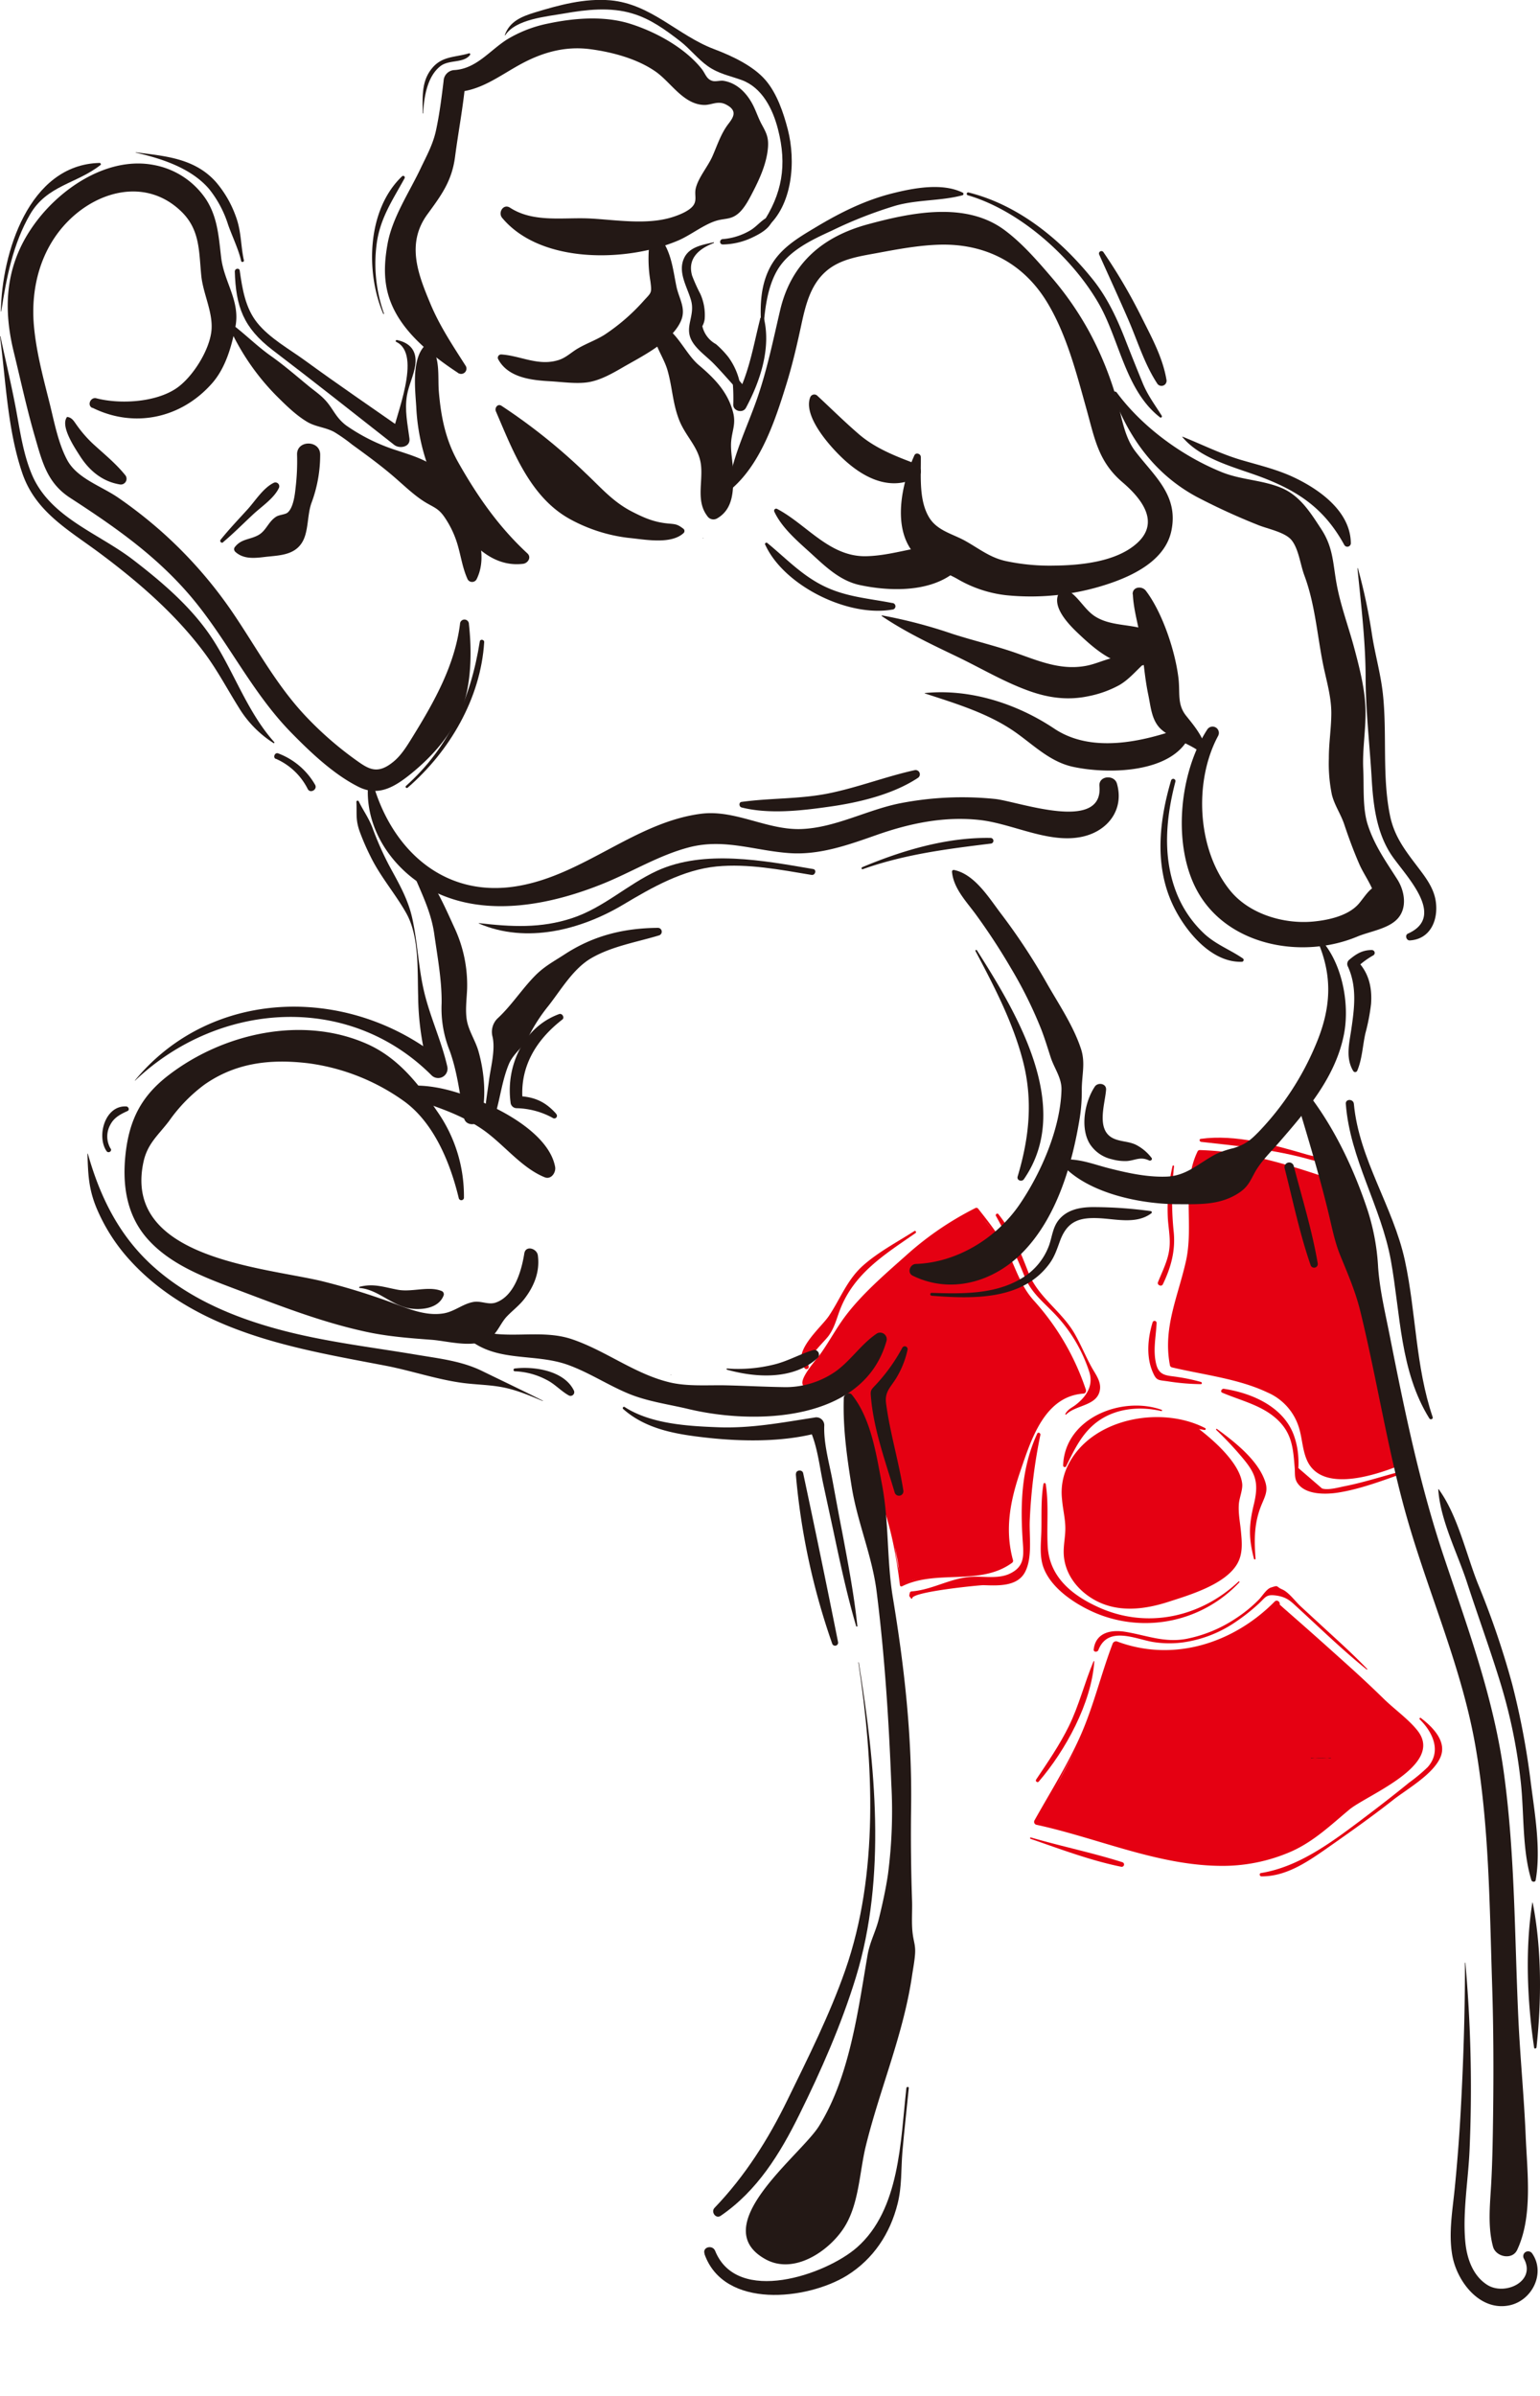 <svg xmlns="http://www.w3.org/2000/svg" viewBox="0 0 466.55 725.78"><defs><style>.cls-1{fill:transparent;}.cls-2{fill:#e50012;}.cls-3{fill:#231815;}</style></defs><title>Asset 1</title><g id="Layer_2" data-name="Layer 2"><g id="圖"><path class="cls-1" d="M247.12,677.11c26-46.51,30.62-100.38,26.19-153.5-2.59-31-3.32-61.79-11.69-91.77-1.47-5.29-3.72-11.37-9-12.88-3.29-.95-6.76.25-10.09,1-15.42,3.58-31.27-2.08-46.55-6.25C146.67,400.3,91,400.92,50.65,369.47c-4-3.16-8-6.82-9.66-11.66a21.18,21.18,0,0,1-.33-11C45,325.8,68.54,313.39,90,314.25s41,11.58,59.74,22c-5.16-13-11.15-28.46-12.11-42.38-2.77-39.76-34.81-62.35-55.78-96.24-5-8.11-8.91-17-15.23-24.16-12.41-14-32.68-19.5-44.14-34.32C11.72,125.34,3.64,103.29,7.64,86.24,10.19,75.35,22.27,67,31.42,60.54S55,54.26,61.57,63.29c4.06,5.56,4.4,12.88,6,19.57,8.09,34.45,47,50,73,74-1.89-15.83-6.9-20-8.79-35.8-3.3-27.64-8.63-70.32,9.28-91.65C156,11.64,189.83,6.08,210.3,17c11.32,6,20.73,19.64,15.35,31.27C220,60.4,201.41,63.81,198.73,76.94c-1.14,5.58,1.14,11.22,3.39,16.45q11.7,27.26,24,54.27c13-14.35,10.94-36.94,20.38-53.85,12.78-22.9,48.29-28.55,67.55-10.75,12.14,11.23,16.9,28.24,26.72,41.55,13.06,17.71,33.93,27.54,51.64,40.62,4,2.93,7.89,6.16,10.27,10.48,3.27,5.93,3.19,13,3.39,19.82a191.12,191.12,0,0,0,19.09,77.69c-9.31-4.71-20.43,4.37-23.2,14.42s-.5,20.76-1.33,31.16c-.37,4.69-1.37,9.36-1.08,14.05.3,4.89,2,9.57,3.64,14.18a918.25,918.25,0,0,1,53,322.93c-.07,4.36-.19,8.8-1.55,12.95-2.88,8.79-10.81,14.87-18.71,19.7-57.59,35.22-137.19,29.8-189.48-12.9-2.65-2.16-5.41-4.74-5.77-8.13s3.37-7.08,6.31-5.35"/><path class="cls-2" d="M355.23,353.19a57.16,57.16,0,0,0-1.42,16c.26,3.63,1,6.77.22,10.49-.63,3-2.08,5.86-3.22,8.72-.34.85,1.08,1.46,1.48.63,2.45-5.08,3.84-10.12,3.3-15.77a92.5,92.5,0,0,1,.09-20c0-.26-.4-.32-.45-.07Z"/><path class="cls-2" d="M323,428.46c3-3,9.7-2.56,10.26-7.74.26-2.45-1.46-4.6-2.55-6.58-1.81-3.28-3.22-6.76-5.06-10-3.9-6.92-11.19-11.19-14.06-18.62-2.47-6.36-4.82-12.36-9.14-17.76-.33-.41-1,.12-.72.56a156.2,156.2,0,0,1,8.72,18.46c2,4.73,5.27,7.3,8.75,10.87A45.92,45.92,0,0,1,330,415.55c1.34,4.19-.91,7.52-4.13,10-1.32,1-2.17,1.19-3.1,2.68-.11.18.15.38.29.23Z"/><path class="cls-2" d="M430.15,520.84c3.8,3.76,6.7,9.54,2.38,14.43a49.52,49.52,0,0,1-5.61,4.68c-5,4.09-10.11,8-15.27,11.89-8.89,6.66-18.5,13.71-29.64,15.52-.59.1-.43,1,.14,1,7.15.07,13.38-4,19.05-7.94,7-4.91,14.05-9.85,20.78-15.15,4.25-3.35,12.34-7.85,14.47-13.15,1.92-4.78-2.59-9.13-6-11.73-.25-.2-.55.22-.33.43Z"/><path class="cls-2" d="M312.22,557c9,3.1,18.19,6.58,27.49,8.46a.71.71,0,0,0,.38-1.36c-9.1-2.9-18.58-4.83-27.76-7.51-.26-.08-.37.32-.11.41Z"/><path class="cls-2" d="M427.19,445c-6.64,1.6-13.18,3.88-19.88,5.2-1.79.35-4.94,1.27-6.79.67l-7.18-6.19a24.33,24.33,0,0,0,0-3.08,23.66,23.66,0,0,0-1.47-7.14c-3.26-8.44-12.67-12.51-21.08-13.78-.65-.1-1.23.86-.5,1.18,5.94,2.53,12.65,3.93,17.3,8.75,4,4.14,4.21,8.74,4.65,14.07.12,1.48-.11,3,.7,4.34,2.32,3.83,8.62,3.69,12.38,3.11,7.4-1.15,15-4.21,22.05-6.66a.24.24,0,0,0-.13-.47Z"/><path class="cls-2" d="M407.77,356.89c-2.12-1.74,0-2.8-1.43-4.08-2-1.78-7.61-2.26-10.28-3.05-10-2.94-21.8-6.26-32.3-4.79-.56.08-.35.86.12.91,11.34,1.27,22.39,2.32,33.42,5.47,1.64.46,3.45.77,5.05,1.38,2.62,1,2.21,1,3.25,2.58.82,1.26.22,1,1.75,2.14.31.23.73-.3.42-.56Z"/><path class="cls-2" d="M277,372.91c-5.15,3.28-10.81,6.28-15.41,10.32-4.93,4.33-6.94,10.1-10.48,15.39-2.37,3.55-11.63,11.07-7.26,15.91a.68.68,0,0,0,1.13-.66c-.84-2.47,4.73-7.4,6.07-9.26,1.83-2.56,2.32-5,3.46-7.94,4.29-11.05,13.54-16.69,22.84-23.15.37-.26,0-.86-.35-.61Z"/><path class="cls-2" d="M276.36,484.16c-.16-2,20.33-4,21.54-4,4.36.14,10.28.5,12.63-3.95s1.21-11.09,1.45-15.84a162.19,162.19,0,0,1,3.2-25.71c.12-.55-.69-1-.95-.4-4.87,10.54-5.16,21.59-4.36,33,.3,4.19.43,7.36-4,9.44-3.4,1.59-7.73.75-11.4.92-6.46.31-11.9,3.94-18.31,4.43a.55.55,0,0,0-.51.39c-.25,1.1-.3.93.42,1.79a.17.17,0,0,0,.29-.12Z"/><path class="cls-2" d="M386.68,485.14,397.42,495c10.23,9.42,20.46,18.84,30.37,28.6,1.19,1.18,2.45,2.49,2.67,4.15a6.76,6.76,0,0,1-1.32,4.33,26.25,26.25,0,0,1-9.85,9.24c-1.71.92-3.52,1.64-5.21,2.59-3.9,2.2-7,5.56-10.42,8.44a52.54,52.54,0,0,1-30.52,12.11c-11.52.66-22.87-2.5-34-5.63l-24.91-7,5.65-10.59c2.26-4.22,4.52-8.44,6.6-12.75a198.52,198.52,0,0,0,11.66-30.27,48.35,48.35,0,0,0,48.71-12.49"/><path class="cls-2" d="M386.65,485.16c7.26,7.13,14.69,14.09,22,21.13,3.55,3.4,7.15,6.73,10.74,10.07,5.24,4.87,12.78,11.18,6.93,18.52-3.19,4-7.24,5.92-11.59,8.31-3.67,2-6.46,4.82-9.6,7.53a55.51,55.51,0,0,1-28,12.69c-11.2,1.62-22.34-.81-33.13-3.69q-8-2.15-16-4.5c-2.48-.73-5-1.42-7.45-2.19-3.7-1.15-4.72-1.37-3.42-5,3.29-9.17,9-17.78,13.11-26.64q2.46-5.34,4.61-10.82c1-2.48,1.89-5,3-7.42,1.24-2.78.83-3.15,3.8-3.05,8.6.29,16.12,1.09,24.56-1.36a49.8,49.8,0,0,0,21.24-12.34c.82-.82-.46-2.11-1.28-1.28-12.47,12.63-30.68,18.5-47.78,12.08a1.11,1.11,0,0,0-1.34.76c-3.57,9.36-5.78,19.06-9.93,28.28-3.93,8.73-9.05,16.81-13.71,25.16a.91.91,0,0,0,.54,1.33c18.31,3.95,36.49,12.2,55.43,12.45a51.85,51.85,0,0,0,22-4.43c6.77-3.07,11.79-7.93,17.42-12.62,5.26-4.39,28.82-13.42,20.68-23.87-2.68-3.43-7-6.49-10.17-9.58-3.51-3.44-7.09-6.78-10.74-10.07-7.27-6.55-14.56-13.08-22-19.46a0,0,0,0,0-.05,0Z"/><path class="cls-2" d="M360.29,431A74.82,74.82,0,0,1,374,446.41a7.63,7.63,0,0,1,1.41,3.06,12.08,12.08,0,0,1-.56,4.06c-1.3,6.67,2.92,14.21-.56,20.05-1.75,2.94-5,4.56-8.12,6-8,3.77-16.49,7.61-25.33,7.08s-18-7.05-18.24-15.91c-.05-1.84.29-3.66.37-5.5.19-4.42-1.09-8.8-.83-13.21.41-7,4.78-13.34,10.65-17.08s13.09-5,20-4.58A43.75,43.75,0,0,1,365,433"/><path class="cls-2" d="M360.17,431.08c5,5.43,12.38,11.58,13.58,19,.52,3.24.23,6.31.54,9.58.37,3.8,1.15,7.14.21,10.92-1.82,7.28-12.31,10.56-18.72,12.86-7.42,2.67-15.87,3.91-23.19.22s-9.62-9.55-9.34-17.51c.25-7.31-1.82-13.94,1.53-21,7.69-16.13,25.52-14.5,40.11-12,.32.06.57-.38.23-.56-13.51-7-35-2.95-41.78,11.7a18.44,18.44,0,0,0-1.59,9.88c.23,2.95,1,5.83,1,8.8,0,2.58-.6,5.14-.49,7.71.26,6.15,4.33,11.26,9.63,14.11,6.92,3.73,14.88,2.75,22.08.42,6.39-2.06,17.15-5.23,20.81-11.44,1.82-3.08,1.49-6.57,1.16-10-.27-2.77-.83-5.41-.62-8.21.15-1.89,1.23-4.36,1-6.19-.83-7-10.77-15-16-18.65-.16-.12-.33.12-.21.26Z"/><path class="cls-2" d="M428.31,441.86c-6,2.68-15.59,4.52-22.11,5.12a11.73,11.73,0,0,1-5.86-.56c-5.77-2.6-4.67-11-7.19-16.82-3.15-7.24-11.86-9.9-19.54-11.72l-18.42-4.38c-3.3-13.61,5.39-27.2,6-41.18.37-7.84-1.68-16.32,2.21-23.14,19.65.39,24.74,3.7,43.35,10"/><path class="cls-2" d="M428.24,441.62a58.55,58.55,0,0,1-11,2.79c-3.75.67-9.27,2.68-13,2-10.54-1.77-7.26-12.74-11.86-19.48-3-4.46-8.2-6.7-13.16-8.32-4-1.3-8.17-2.23-12.28-3.2-2.14-.52-4.87-.82-6.91-1.63-3.42-1.37-4.28-3-4.78-6.78-1.11-8.32,3.6-18.82,5.39-26.92,1.71-7.69.5-15.22,1.3-23,.86-8.29,5.95-7.32,12.17-6.67a70.56,70.56,0,0,1,11.26,2.05c7.23,1.95,14.22,4.83,21.28,7.27.8.27,1.15-1,.35-1.28-14.63-5-27.94-9.61-43.53-10.09a.73.73,0,0,0-.63.36c-5,10.21-1.1,22.35-3.55,33.27s-7.05,20.28-4.84,31.63a.81.81,0,0,0,.56.56c9.4,2.24,20.16,3.42,28.94,7.59a17,17,0,0,1,9.67,11c.91,3.15,1,6.57,2.35,9.59,5,11.12,24.71,3.18,32.49-.35.25-.11.07-.55-.19-.45Z"/><path class="cls-2" d="M328.93,421.07a87.44,87.44,0,0,0-17.09-27.49,21,21,0,0,1-3.08-3.85,29.31,29.31,0,0,1-2-5.7c-2.05-6.62-6.55-12.15-11-17.5-14.6,7.15-26.21,19.07-37.5,30.75a15.16,15.16,0,0,0-3.51,4.75c-.78,2-13.07,17.82-10.92,17.64,8.73-.71,15.13-4.32,14.45,14.41-.17,4.48,3.59,8.2,5.44,12.28a113,113,0,0,1,9.3,33.77c10-5.69,24.36.12,33.14-7.3-3.54-10.72.43-22.32,4.37-32.9,1.59-4.28,3.23-8.64,6-12.24s7.05-6.38,11.62-6.3"/><path class="cls-2" d="M329,421.05a76.06,76.06,0,0,0-15.9-27.22c-4-4.53-5.3-9.53-7.92-14.79-2.35-4.73-5.63-8.86-8.91-13a.66.66,0,0,0-.79-.1,94.89,94.89,0,0,0-21.05,14.41c-6.34,5.63-13.53,11.81-18.58,18.65-2.49,3.38-4.58,7.22-7,10.7-1.11,1.62-6.3,7.28-5.73,9.51.39,1.5,1.53.83,3,.69,2.18-.22,4.79-1,7-.39,3.82,1,4.43,5.09,4.74,8.52.3,3.28-.3,6.63.84,9.79s3.38,5.72,4.84,8.65c5.18,10.41,7.73,22.17,9.09,33.63a.45.45,0,0,0,.67.39c10.52-5.2,23.58,0,33.28-7.08a.75.75,0,0,0,.32-.8c-2.59-9.38-.81-18.17,2.29-27.2,3.22-9.41,7.27-22.47,19.07-23.28,1-.07,1-1.61,0-1.54-9.76.7-14.22,8.73-17.4,17a108.47,108.47,0,0,0-5.77,18.54,47.24,47.24,0,0,0-.82,6.81c-.09,2.45.94,5.51.65,7.87-.76,6.19-11.89,5.8-16.7,5.94a65.85,65.85,0,0,0-7.43.45c-1.52.21-5.17,2-6.22,1.63-3-1.09-3.19-10.79-4-13.8A111.35,111.35,0,0,0,265,448.37c-1.25-2.88-3-5.37-4.38-8.16-2-4.07-1.65-7.1-1.87-11.26-.13-2.6-.29-5.9-2-8.07C253.8,417,250,419.44,246,419c-2.29-.28-1.66.17-.6-2A29.54,29.54,0,0,1,248,413c2.06-3,4.28-5.87,6.29-8.89,6.12-9.15,14.53-17,22.94-24.11,3.68-3.12,14.11-13.51,19.46-11.46,2.45.94,5.91,7.55,7.25,10,1.84,3.37,2.3,7,3.75,10.42,2.14,5.08,7.12,9,10.3,13.4a131.58,131.58,0,0,1,10.84,18.73.09.09,0,0,0,.17-.07Z"/><path class="cls-3" d="M28,123.51c12.6,6.25,26.84,3.28,36.25-7.41,4.15-4.71,6-11.4,7.13-17.45C72.7,91,67.88,85.41,67,78c-.74-6.23-1.07-12.21-4.58-17.62A24.29,24.29,0,0,0,46.73,50C33.09,47.3,19,56.52,11.08,67,1.91,79.08.63,92.09,4.15,106.54c2.13,8.71,4,17.46,6.52,26.08,2.18,7.56,3.74,13.74,10.58,18.18,13.7,8.9,26.31,17.67,36.92,30.31C69,194.06,76.16,209.5,88,221.69c5.86,6,13,12.84,20.62,16.65,6.11,3.07,11.08-.07,16-4.05,6.5-5.31,12.23-11.77,15.32-19.7,2.95-7.6,3-17.64,2.12-25.57a1.35,1.35,0,0,0-2.7,0c-1.57,12.43-7.72,23.42-14.25,34-1.61,2.6-3.35,5.54-5.73,7.55-5.05,4.26-7.73,2.39-11.68-.44a104.72,104.72,0,0,1-15-13.1c-8.81-9.3-14.68-20.3-21.78-30.84a132.89,132.89,0,0,0-22.52-25.64,137.8,137.8,0,0,0-12.65-9.84c-5.11-3.51-12.43-5.8-15.42-11.42-2.84-5.32-4-12.11-5.49-17.91-1.91-7.59-3.93-15.19-4.59-23C9.31,87,12.36,75.42,20.51,67.11,29.92,57.52,44.47,54,54.86,64c5.79,5.56,5.38,12.13,6.12,19.52.55,5.39,3.42,10.74,3.12,16.12-.34,6.08-5.75,14.76-10.86,18.11-6.36,4.18-17,4.72-24.07,2.89-1.69-.44-2.89,2.09-1.22,2.92Z"/><path class="cls-3" d="M71.21,167.08c2.54,2.39,5.92,2,9.22,1.6,4.12-.46,8.65-.46,11.07-4.34,2-3.22,1.53-8.08,2.8-11.83A41.62,41.62,0,0,0,97,137.73c0-4.51-7.17-4.5-7,0a68.52,68.52,0,0,1-.46,10.12c-.19,1.87-.65,6-2.45,7.45-.71.56-2.48.62-3.41,1.2-2.48,1.58-3,4.31-5.53,5.65s-5,1.07-6.92,3.46a1.05,1.05,0,0,0,0,1.47Z"/><path class="cls-3" d="M68.73,97.48a71.56,71.56,0,0,0,15,22.4c2.77,2.76,5.85,5.81,9.22,7.84,2.67,1.62,5.5,1.64,8.29,3.13a50.37,50.37,0,0,1,5.4,3.79c4.25,3.09,8.41,6.11,12.4,9.52,3.23,2.75,6.73,6.25,10.42,8.34,2.33,1.32,3.56,1.74,5.24,4.2a29.35,29.35,0,0,1,3.58,7.2c1.3,3.86,1.69,7.9,3.42,11.63a1.55,1.55,0,0,0,2.65,0c3.72-7.34-.05-16.74-4.13-23.2-2.3-3.65-3.73-7.49-7.26-10.14-4.09-3.07-8.24-4.27-13-5.84a56.54,56.54,0,0,1-15.07-7.47c-3.36-2.53-4-5.3-6.66-8-1.52-1.56-3.4-2.82-5.07-4.22-3.64-3-7.16-6.05-11-8.77-4.63-3.25-8.52-7.33-13.1-10.58-.13-.08-.33.07-.27.21Z"/><path class="cls-3" d="M138.9,113.07a.13.13,0,0,0,0-.25.13.13,0,0,0,0,.25Z"/><path class="cls-3" d="M141.11,110.87c-4-6.29-8-12.24-10.85-19.18-3.77-9-7.13-18.08-.76-26.8,4.21-5.76,7.37-10,8.35-17.31,1-7.7,2.48-15.24,3.18-23l-3.32,3.33c7.79-.24,13.52-4.94,20.13-8.52s13.46-5.47,20.92-4.5c6.66.87,14.17,2.87,19.74,6.71,4.71,3.23,8.42,9.94,14.71,10.19,2.32.09,4.22-1.41,6.71-.14,3.65,1.86,2.27,3.89.73,5.9-2.23,2.92-3.31,6.35-4.77,9.69-1.37,3.17-4.24,6.41-5.08,9.73-.49,1.94.38,3.46-.64,5.09-1.16,1.84-4.58,3.13-6.61,3.76-7.6,2.34-16.7.82-24.52.38-8.17-.46-17.29,1.4-24.52-3.29-2-1.3-3.72,1.47-2.38,3.08,11.75,14.11,38.09,13.38,53.36,6.85,3.78-1.62,7.73-4.85,11.6-6,2.63-.76,4.45-.27,6.74-2.31,1.86-1.66,3.26-4.47,4.39-6.66,2.1-4.08,4.13-8.7,4.45-13.35.2-3-.57-4.38-1.9-6.83-1.13-2.07-1.83-4.45-3-6.51-1.84-3.27-4.67-6.06-8.52-6.69-1.09-.18-2.53.33-3.48,0-1.83-.58-2-2.16-3.32-3.78-5.08-6.28-13.69-11-21.29-13.43-7.95-2.57-17.1-1.85-25.16-.14A38.54,38.54,0,0,0,153.54,12c-5.21,3.33-9.22,8.79-15.83,9.22a3.43,3.43,0,0,0-3.32,3.32c-.61,5-1.23,10-2.31,15-.93,4.26-2.82,7.62-4.67,11.51-3.44,7.27-8.57,14.85-10,22.84-1.55,8.62-1.07,15.71,3.82,23.09,4.3,6.49,11.25,11.86,17.7,16.08a1.61,1.61,0,0,0,2.19-2.18Z"/><path class="cls-3" d="M196.6,75.15a41.19,41.19,0,0,0,.45,10.09c.41,3.41.4,3.26-1.84,5.65a60.51,60.51,0,0,1-12.09,10.53c-2.57,1.6-5.42,2.6-8,4.1-2.2,1.27-3.75,3-6.33,3.67-5.94,1.66-11.14-1.43-16.89-1.82a1,1,0,0,0-.9,1.57c3,5.4,9.84,6.22,15.53,6.54,3.55.19,7.83.83,11.38.34,3.83-.53,7.6-2.7,10.92-4.63,5.57-3.22,14.61-7.65,17.41-13.86,1.75-3.9-.53-6.77-1.32-10.59-.92-4.48-1.36-8.85-3.63-12.86-1.34-2.39-4.4-1-4.69,1.27Z"/><path class="cls-3" d="M129.21,104.23c-4.68,3.88-3.43,13.63-3.1,19.06a61.83,61.83,0,0,0,5.37,22.44c4.85,10.28,13.32,26.74,27,25.05,1.45-.18,2.59-1.95,1.3-3.15-8.66-8-15.15-17.3-20.95-27.57-3.83-6.78-5.23-13.71-5.88-21.44-.39-4.65.63-11-3.1-14.39a.46.46,0,0,0-.61,0Z"/><path class="cls-3" d="M150.23,124.59c5.17,12,10.4,26.15,22.64,32.76a48.64,48.64,0,0,0,17.47,5.57c4.88.46,12.92,2.13,16.78-1.47a.88.88,0,0,0-.17-1.35c-1.88-1.44-2.45-1.31-4.8-1.55-4.13-.42-7.08-1.73-10.71-3.59-5.82-3-9.39-7.29-14.09-11.69a175.64,175.64,0,0,0-25.44-20.36c-1.15-.73-2.12.66-1.68,1.68Z"/><path class="cls-3" d="M198.24,98.58c-1.11,4.85,2.69,9,4,13.63,1.43,5,1.54,9.91,3.47,14.9,2,5.2,6.09,8.35,6.67,13.88.55,5.2-1.51,10.84,1.88,15.3a2.21,2.21,0,0,0,2.94.77c5-2.84,5-8.49,4.91-13.68,0-3.21-.89-6.7-.58-9.86s1.45-5.2.56-8.62c-1.63-6.26-5.68-10.32-10.37-14.3-4.31-3.65-6.88-11-12.41-12.63a.89.89,0,0,0-1.06.61Z"/><path class="cls-3" d="M213,163.09a.07.07,0,0,0,0-.13.07.07,0,1,0,0,.13Z"/><path class="cls-3" d="M20.28,126.35c-2.08,2.78,2.45,9.42,3.92,11.73,2.83,4.46,6.77,7.75,12,8.64a1.74,1.74,0,0,0,1.68-2.87c-2.92-3.6-6.4-6.36-9.8-9.5a37.35,37.35,0,0,1-4.87-5.63c-.81-1.12-1.36-2.22-2.81-2.42a.13.13,0,0,0-.14,0Z"/><path class="cls-3" d="M222,147.75c8.6-7.66,12.84-20.39,16.17-31.15,1.82-5.85,3.21-11.79,4.5-17.78s2.7-12.34,7.51-16.58c4.25-3.76,10-4.57,15.43-5.57,6.23-1.16,12.67-2.37,19-2.55,13.84-.39,25.28,5.5,32.49,17.24,6,9.79,9,21.63,12.07,32.62,2.5,9,3.61,15.88,10.89,22.1,5.48,4.69,11.55,11.91,4.5,18.37-6.33,5.8-17.31,6.81-25.44,6.88a63.75,63.75,0,0,1-14.45-1.39c-4.73-1.05-7.93-3.67-12.06-6-3.82-2.19-8.47-3.07-11-7-3.3-5.23-2.57-12.61-2.64-18.49,0-1-1.5-1.52-1.95-.53-3.82,8.46-6.91,22.11.08,29.94,3.18,3.56,8.72,5.15,12.81,7.43a37.52,37.52,0,0,0,14.84,5,74.25,74.25,0,0,0,32.68-4c7.35-2.67,15.73-7.24,17.45-15.54,2.21-10.7-5.13-16.45-10.9-24-3.53-4.59-4.17-10.87-5.82-16.31a101.74,101.74,0,0,0-8.27-20.13,95.64,95.64,0,0,0-10.71-15.6c-4.45-5.21-9.32-10.91-14.83-15-11.7-8.72-28.11-5.37-41.2-1.83C249.2,71.61,239.67,79.76,236.34,94c-2.08,8.88-3.87,17.71-6.84,26.37s-7.45,17.52-8.78,26.67a.74.74,0,0,0,1.23.72Z"/><path class="cls-3" d="M245.44,120.39c-2.23,5.94,6.55,15.52,10.68,19.21,6.1,5.46,13.88,9.16,21.75,5,1.87-1,1.18-3.52-.54-4.16-6-2.23-12.23-4.69-17.13-8.92-4.35-3.75-8.42-7.78-12.6-11.66a1.31,1.31,0,0,0-2.16.56Z"/><path class="cls-3" d="M234.59,155c2.4,5.13,7.4,9.22,11.52,13s8.5,7.94,14.31,9.2c10.95,2.37,26,2.24,32.54-8.12a2.28,2.28,0,0,0-1.36-3.33c-10-2.28-19.05,2.5-29.15,2.73-11.15.26-18-9.58-27-14.32a.62.62,0,0,0-.85.84Z"/><path class="cls-3" d="M321.52,178.64c-3.87,4.3,2.08,10.35,5.18,13.28,5.16,4.88,11.16,10.08,18.71,9.68,6.27-.33,7.61-9,1.49-11-5-1.59-10.64-1-15.18-3.91-3.51-2.26-5.42-6.91-9.3-8.31a.9.9,0,0,0-.9.24Z"/><path class="cls-3" d="M337.09,119.41c4.86,13.27,12.92,24.42,25.68,31.21a198.33,198.33,0,0,0,18.42,8.43c2.91,1.18,8.17,2.14,10.14,4.62,2.12,2.69,2.61,7.35,3.82,10.6,3.24,8.66,3.89,18.06,5.71,27.11,1,4.85,2.44,9.54,2.47,14.53,0,4.61-.77,9.19-.75,13.81a46.86,46.86,0,0,0,.92,11c.8,3.21,2.7,5.86,3.75,9,1.37,4.1,2.84,8.09,4.57,12.06,1.39,3.2,4.24,6.94,4.85,10.36l1.11-4.19-1,1.12,3.48-1.44c-4.75.21-5.76,2.63-8.43,5.9-3.1,3.81-9.22,5.16-13.93,5.61-8.9.85-19.34-2.21-25.15-9.3-10.14-12.37-11.14-33.23-3.68-47a1.91,1.91,0,0,0-3.29-1.92c-8.58,13.16-10.75,35.37-2.88,49.29,9.29,16.43,31.79,20.39,48.29,13.49,3.74-1.57,9.49-2.34,12.28-5.49,3-3.37,2-8.56-.25-12-3.42-5.38-6.74-10-8.79-16.2-1.71-5.17-1.16-11.57-1.43-17.06-.29-6.11.85-12.13.68-18.22s-1.82-12.49-3.42-18.48c-1.67-6.23-4-12.48-5.22-18.81-1.25-6.49-1-11.39-4.71-17.09-3.27-5-6.46-10.25-12.26-12.62s-12-2.34-17.87-4.69c-12.08-4.88-24.1-13.66-31.88-24.15-.42-.56-1.53-.26-1.24.52Z"/><path class="cls-3" d="M343.2,180c.23,5.21,2,10.31,2.64,15.52s1,10,2.05,15c.78,3.73,1,8,4.15,10.63s7.58,3.86,11,6.23a1.42,1.42,0,0,0,2.07-1.59c-1.39-3.59-3.37-6-5.73-8.93-2.81-3.5-1.84-6.85-2.34-11.26-.94-8.22-4.84-20-9.89-26.65-1.16-1.54-4.1-1.28-4,1.08Z"/><path class="cls-3" d="M267.19,186.65c7.17,4.85,14.93,8.5,22.72,12.24,7.15,3.43,13.88,7.47,21.38,10.23,6.13,2.26,12.08,3.12,18.52,1.75a32.44,32.44,0,0,0,9.24-3.32c3.61-2.06,6-5.59,9.38-8.05,1.81-1.33.25-4.23-1.79-3.07-3.14,1.76-6.45,2.08-9.85,2.93-2.83.72-5.46,2-8.37,2.43-7.11,1.14-13.42-1.43-20-3.78s-13.25-3.87-19.86-6a149.22,149.22,0,0,0-21.32-5.59.13.13,0,0,0-.09.23Z"/><path class="cls-3" d="M280.19,210.05c8.52,2.77,17.74,5.58,25.38,10.39,6.44,4,11.72,10.14,19.48,11.83,10.46,2.28,29.94,2.06,35.26-9.17.62-1.31-.44-3.3-2.08-2.71-12,4.31-27.48,7.9-38.83.32s-25.52-12.15-39.2-10.78a.06.06,0,0,0,0,.12Z"/><path class="cls-3" d="M111.64,236.45c-1.76,14.25,7.52,27.71,20.29,33.83,16,7.65,35.22,3.71,50.93-2.67,8.65-3.52,16.78-8.56,25.86-10.94,10.76-2.81,20.06,1.07,30.66,1.76,9.15.59,17.84-2.58,26.33-5.56,10.05-3.52,20.4-5.66,31.07-4.49,10,1.1,21,7.28,31.13,5.06,7.79-1.71,12.71-8.28,10.47-16.08-.81-2.81-5.58-2.41-5.3.72,1.26,14.29-24.8,4.62-31.65,3.93a97.92,97.92,0,0,0-28.79,1.32c-10,2-19.56,7.39-29.82,7.79-10.46.4-20.12-6-30.56-4.61-19.84,2.62-35.28,18.37-55.17,21.84-22.68,4-38.82-11.26-44.36-32a.56.56,0,0,0-1.09.14Z"/><path class="cls-3" d="M125.09,264.25c2.58,6.32,5.5,11.82,6.47,18.68s2.33,14.18,2.23,21a34.29,34.29,0,0,0,2.47,14.41c2.39,6.71,3.05,13.33,4.31,20.26.49,2.69,4.56,2.45,5.21,0,1.65-6.3.94-14-.85-20.24-.84-2.91-2.59-5.58-3.32-8.49-.81-3.23-.2-7.17-.09-10.5a41,41,0,0,0-3.9-18.47c-2.79-6.08-5.73-12.95-10.06-18.08-.92-1.08-3,.08-2.47,1.44Z"/><path class="cls-3" d="M199.37,281.05c-10.37.08-19.55,2.33-28.26,8-3.49,2.27-6.32,3.71-9.24,6.74-3.88,4-7.09,9-11.2,12.76a5.71,5.71,0,0,0-1.45,5.5c.91,4-.57,9.27-1.09,13.31-.59,4.55-1.51,9.22-1.26,13.79,0,.83,1.31,1.37,1.71.47,2.74-6.1,3-13,5.52-19.15,1.39-3.42,4.44-5.2,6-8.42a51.87,51.87,0,0,1,6.09-9.42c3.9-5,7.5-11.25,13-14.43,6.24-3.6,13.64-4.79,20.46-6.86a1.17,1.17,0,0,0-.31-2.29Z"/><path class="cls-3" d="M121.69,331.6c8.5,3.14,16.85,5.25,24.45,10.48,6.37,4.38,11.73,11.62,18.86,14.52,2,.81,3.49-1.47,3.17-3.17-1.56-8.34-12-14.89-19.16-18.28-8.18-3.87-17.81-7.27-27-6.08a1.29,1.29,0,0,0-.35,2.53Z"/><path class="cls-3" d="M140.55,362.74a44.6,44.6,0,0,0-8.13-26.14c-5.66-8.35-11.84-16.22-21.24-20.39-19.49-8.64-43.51-3.29-60.12,9.48-8.2,6.3-11.82,13.4-13,23.63-1.05,9.32.16,18.58,6.54,25.85,6.8,7.75,17,11.62,26.37,15.16,13.1,4.92,25.86,10,39.57,13,6.7,1.49,13.47,2,20.3,2.51,5.24.42,13.29,2.87,17.91-.75,2.05-1.61,3-4.44,4.81-6.33s3.79-3.33,5.38-5.42c2.94-3.86,4.67-8.23,4-13.1-.28-2.07-3.69-3.13-4.1-.56-.82,5.13-2.94,12.82-8.57,14.85-2.31.83-4.47-.58-6.88-.15-3.22.58-5.69,2.9-9,3.45-6.06,1-12-2-17.51-3.92A201.12,201.12,0,0,0,97.25,388c-18.22-4.24-60-7-53.79-36,1.2-5.63,4.54-8.18,7.78-12.47a48.17,48.17,0,0,1,10.71-11c9.64-6.74,20.24-7.82,31.61-6.44a64.21,64.21,0,0,1,28.66,11.34C131.47,340,136.44,352.3,139,363a.8.8,0,0,0,1.56-.21Z"/><path class="cls-3" d="M109,390.14c5.74.52,9.92,5.59,15.67,6.27,3.63.42,8.39-.28,9.76-4.11a1.07,1.07,0,0,0-.73-1.28c-3.9-1.53-8.92.44-13.15-.34s-7.33-2-11.6-.9c-.21.05-.15.34,0,.36Z"/><path class="cls-3" d="M141.72,405.4c8.79,7.42,20.23,4.37,30.4,8.05,6.26,2.27,11.9,6,18,8.57,5.86,2.49,12.31,3.32,18.47,4.79,20,4.79,53.13,4,60-20.7a2,2,0,0,0-2.88-2.22c-4.86,3.24-7.95,8.28-12.7,11.63a26.48,26.48,0,0,1-15.84,4.64c-5.71-.09-11.43-.4-17.16-.53s-11.94.43-17.52-1c-10.44-2.61-19.16-9.6-29.3-13-9.74-3.26-20.46.6-29.8-3.15-1.58-.63-2.94,1.8-1.67,2.88Z"/><path class="cls-3" d="M288.41,264c.4,5.06,4.39,9.1,7.28,13.07a193.7,193.7,0,0,1,10.64,16.29,128.88,128.88,0,0,1,9.18,18.59c1.05,2.74,1.89,5.52,2.79,8.3,1.09,3.37,3.37,6.23,3.28,9.83-.29,11.78-6.26,25.38-12.75,34.84-6.94,10.12-18.92,17.53-31.38,17.94-1.76.06-2.74,2.67-.95,3.55,11.64,5.71,24.68,1.91,33.56-7.3,10.15-10.53,14.77-26.39,17.06-40.52a51.61,51.61,0,0,0,.61-8.51c0-4.45,1.16-8.1-.24-12.36-2.29-7-6.8-13.63-10.42-20a188.61,188.61,0,0,0-13.89-21.06c-3.61-4.76-7.92-11.85-14.14-13.13a.51.51,0,0,0-.63.48Z"/><path class="cls-3" d="M321.85,352.88c7.9,8.64,23.75,11.87,35,11.88,6.58,0,12.83.35,18.58-3.49,2.65-1.77,3.32-3.57,4.71-6.1,1.83-3.34,4.86-6.25,7.4-9.18,8.38-9.67,17.1-19.8,19.62-32.71,1.86-9.54-.69-22.48-7.78-29.49-.31-.31-.74.08-.58.44,5.11,11.2,4.54,21.16-.25,32.38a85.67,85.67,0,0,1-17.17,26.17c-2.55,2.61-4,3.83-7.67,5a28.77,28.77,0,0,0-5.17,1.72c-5.18,2.66-8.9,6.65-15,6.9-5.74.23-11.5-1-17-2.38-4.68-1.13-9-3-13.91-2.81a1,1,0,0,0-.69,1.68Z"/><path class="cls-3" d="M393.23,334.55c3.17,10.62,6.36,21.12,9,31.88,1.13,4.54,2,9.38,3.75,13.71,2.34,5.74,4.66,11,6.15,17.11,5.25,21.44,8.46,43.35,14.71,64.55,6.61,22.43,16.09,43.9,20.14,67.05,4.17,23.86,4.29,48.29,5.07,72.44.43,13.17.46,26.34.29,39.52-.09,6.66-.19,13.32-.54,20-.33,6.47-1.2,13.42.52,19.73.85,3.1,5.79,4.16,7.3,1,4.8-10.17,3.06-23.46,2.6-34.4-.5-12-1.69-24-2.24-36-1.13-24.46-1-49-4.27-73.34-3.05-23.12-10.94-44.32-18.3-66.3s-11.93-44.41-16.4-67c-1.34-6.81-3-13.66-3.5-20.58a67.58,67.58,0,0,0-3.14-17.18c-3.89-11.83-9.49-23.88-16.92-33.91-1.47-2-5.07-.93-4.26,1.8Z"/><path class="cls-3" d="M255.63,423.55c-.3,9.13,1,18.18,2.45,27.16,1.8,10.75,6.14,20.63,7.5,31.39,2.42,19.23,3.69,38.77,4.44,58.13a148.46,148.46,0,0,1-1,27.48c-.67,4.56-1.68,9.08-2.77,13.55-1,4-2.74,6.93-3.44,11.06-2.89,16.91-5.47,36.92-14.71,51.71-5.54,8.88-34.43,30.28-16.15,40.33,8.6,4.72,19.12-2.42,23.72-9.53S260.35,658,262.31,650c4.28-17.38,11.37-33.7,14-51.56.32-2.15.75-4.36.91-6.54.18-2.55-.36-3.55-.68-5.9-.47-3.33-.11-7-.23-10.35q-.48-14-.29-28c.33-21.5-2-42.48-5.51-63.65-1.93-11.59-1.12-22.93-3.33-34.48-1.71-8.92-3.25-19.7-9.06-27-.84-1.07-2.47-.12-2.51,1Z"/><path class="cls-3" d="M0,101.92c1.78,13.6,2.28,28.21,6.72,41.29,4,11.9,14.16,17.36,23.69,24.48,11.7,8.74,23,18.52,31.72,30.33,3.8,5.15,6.77,10.8,10.16,16.21a33.13,33.13,0,0,0,10.57,10.85c.18.13.36-.14.22-.29-8-8.93-12-20.74-18.38-30.75-6.18-9.7-15.36-17.55-24.41-24.5-10.69-8.2-25.42-12.89-30.79-26.19C7,137.23,6.08,130.6,4.88,124.15c-1.4-7.48-3.16-14.82-4.75-22.25,0-.07-.14-.06-.13,0Z"/><path class="cls-3" d="M.39,94.32c1.5-10,3.58-20.57,8.73-29.4s14-9.2,21.33-14.94c.26-.2,0-.64-.26-.63C8.64,49.85.52,76.93.27,94.3c0,.07.11.09.12,0Z"/><path class="cls-3" d="M41.21,46.26c7.89,1.8,16.73,4.68,22.15,11a33.42,33.42,0,0,1,5.77,10.88c1.17,3.33,3.2,7.54,3.92,10.9.12.54,1,.31.83-.23-1-4.58-.73-8.68-2.45-13.29a33,33,0,0,0-6-10.37c-6.42-7.21-15.31-7.86-24.25-9-.07,0-.08.11,0,.12Z"/><path class="cls-3" d="M71.13,82.08C71.42,93,73.82,99.3,82.54,106c12.42,9.46,24.66,19.15,36.9,28.77,1.56,1.23,4.94.7,4.61-1.91-.57-4.39-1.52-8.67-.75-13.12.53-3.1,2.09-6.09,2.51-9.18.57-4.27-1.56-6.72-5.54-7.56-.32-.07-.57.4-.23.56,8,3.8-.34,22.71-1.29,28.59l4-1.62c-10-7-20.3-14-30.28-21.28-4.83-3.53-10.77-6.78-14.54-11.47-3.62-4.51-4.51-10.28-5.31-15.85-.12-.82-1.47-.62-1.45.2Z"/><path class="cls-3" d="M116.33,95a45.44,45.44,0,0,1-2.19-21.32C115.2,66,119,60.52,122.57,54a.49.49,0,0,0-.77-.59c-10.61,10.08-11.1,29.07-5.69,41.65a.12.12,0,0,0,.22-.09Z"/><path class="cls-3" d="M128.19,34.33c.25-4.79,1.17-11,5.11-14.2,2.66-2.19,7-.85,9.09-3.46.17-.23,0-.61-.3-.52-4.2,1.26-8.08.79-11.14,4.45-3.37,4-2.89,8.8-2.89,13.73a.07.07,0,0,0,.13,0Z"/><path class="cls-3" d="M153.05,10.7c3.16-4.93,12.59-5.68,17.88-6.62,6.73-1.18,14-2,20.62,0,5.52,1.63,10,4.92,14.5,8.39,3,2.32,5.31,5.4,8.37,7.56,3.3,2.33,6.59,2.89,10.2,4.19,6.3,2.28,9.51,8.84,11.07,14.92C238.49,50,237,58.76,230.78,68c-.58.86.65,1.64,1.35,1,8.05-6.78,9-20.25,6.54-29.78-1.31-5.06-3.27-10.86-6.69-14.88-3.77-4.43-10.38-7.47-15.72-9.49-10.93-4.14-19-13.65-31.37-14.76C177.05-.56,169.46,1.5,162,3.78c-4,1.23-7.61,2.7-9.08,6.87,0,.07.07.1.11,0Z"/><path class="cls-3" d="M216.17,73.4c-3.27.75-7.2,1.34-8.84,4.62-2.15,4.32.83,8.78,2,12.87,1.46,5-2.43,8.31.61,12.94,1.59,2.42,4.33,4.31,6.33,6.37,2.64,2.71,5,5.53,7.6,8.3a.37.37,0,0,0,.63-.26,20.48,20.48,0,0,0-3.86-10.1,28.74,28.74,0,0,0-3.74-3.9,8.28,8.28,0,0,1-4.12-5.44,6.27,6.27,0,0,0,.7-2.1,15.65,15.65,0,0,0-1.29-7.62,52.79,52.79,0,0,1-2.5-5.54c-1.53-5.26,2.12-8.23,6.52-9.91a.12.12,0,0,0-.07-.23Z"/><path class="cls-3" d="M231.06,102c.5-6.52,1-14,4.22-19.79,3.48-6.26,10.58-9.52,16.84-12.4a129.53,129.53,0,0,1,19.25-7.53c6.69-1.86,13.68-1.38,20.21-3.13a.43.43,0,0,0,.1-.78c-6.16-3.07-14.87-1.43-21.33.2-8.28,2.08-15.69,5.77-23,10.14-5.83,3.49-11.56,6.79-14.52,13.2s-2.51,13.3-2,20.09a.12.12,0,0,0,.24,0Z"/><path class="cls-3" d="M293.21,59.15C308.9,63.74,324.8,77.87,332.89,92c6.27,10.93,8.07,26.34,18.57,34.44.3.23.69-.21.5-.5-2.13-3.41-4.26-6.17-5.82-10-1.7-4.15-3.36-8.29-5-12.47-2.55-6.61-5.47-13-9.91-18.62-9.67-12.11-22.55-22.74-37.81-26.55a.43.43,0,0,0-.23.83Z"/><path class="cls-3" d="M358.2,132.37c5.87,7.06,16.83,9.34,25,12.56,11,4.33,18.37,9.73,24.09,20.19a1.06,1.06,0,0,0,1.95-.53c-.06-9.68-9.51-16.37-17.46-20.09-5-2.33-10.39-3.6-15.65-5.14-6.27-1.84-11.87-4.69-17.89-7.09-.06,0-.09.06-.06.1Z"/><path class="cls-3" d="M411.25,172.14c1.08,11,2.43,21.83,2.47,32.86,0,10.24,1.25,20.64,1.84,30.88.45,7.75,1.4,15.85,5.63,22.57,3.75,6,17.54,18.9,5.35,24.35-1,.45-.49,2.12.56,2.06,6.17-.36,8.68-6.07,7.88-11.77-.48-3.43-2.33-6.28-4.36-9-4.16-5.58-8.05-10-9.5-17-2.47-12-.84-24.81-2.18-37-.68-6.15-2.4-12-3.32-18.06a168.75,168.75,0,0,0-4.24-19.9c0-.07-.14-.06-.13,0Z"/><path class="cls-3" d="M415.63,287.77c-2.93,0-4.79,1.18-7,3.06a1.67,1.67,0,0,0-.25,2c2.78,6.17,1.94,12.55,1,19-.64,4.33-1.76,8.7.59,12.59a.69.69,0,0,0,1.24-.16c1.48-3.55,1.6-7.49,2.44-11.25a61.47,61.47,0,0,0,1.72-8.93c.36-5.11-.74-9.61-4.4-13.24v2.31a25.46,25.46,0,0,1,5.08-3.77.86.86,0,0,0-.43-1.6Z"/><path class="cls-3" d="M407.72,334.37c1.24,16.65,10.7,31.09,13.65,47.42s2.72,33.48,11.66,47.87c.32.51,1.22.19,1-.42-5.23-15.41-5-31.7-8.42-47.46-3.56-16.35-13.88-30.56-15.45-47.41-.14-1.56-2.57-1.59-2.45,0Z"/><path class="cls-3" d="M435.73,451.1c.6,9.4,5.8,19.31,8.71,28.25,3.19,9.79,6.71,19.46,9.77,29.29a162.88,162.88,0,0,1,6.5,31c1.08,9.65.39,20.59,3.23,29.87.18.59,1.18.69,1.3,0,1.66-9.43-.33-20.43-1.52-29.87a234.7,234.7,0,0,0-5.6-29.51,255.93,255.93,0,0,0-10.36-30.35c-3.63-9.12-6.12-20.74-11.91-28.69,0,0-.12,0-.12,0Z"/><path class="cls-3" d="M464.22,576.36c-2.21,14.07-1.54,29.83.55,43.89.07.44.68.28.72-.1,1.54-14.06,1.6-29.87-1.15-43.79a.06.06,0,0,0-.12,0Z"/><path class="cls-3" d="M188.75,426.76c6.93,6.19,16.12,7.69,25.08,8.7,10.95,1.23,23.42,1.41,34.12-1.49l-2.68-1.09c2.4,5.1,3,11.45,4.2,16.94,1,4.63,2,9.26,3,13.89,2.06,9.7,4.11,19.35,6.91,28.87.06.19.39.16.36-.05-1-9.5-2.79-18.85-4.55-28.23-1-5.09-1.93-10.17-2.87-15.26-1-5.57-2.85-11.7-2.6-17.36a2.41,2.41,0,0,0-3-2.29c-9.85,1.51-19.07,3.31-29.12,2.94-9.19-.34-20.44-1-28.37-6.14-.35-.23-.76.29-.45.57Z"/><path class="cls-3" d="M260.05,503.6c4.58,30.25,6.26,64-4,93.26-4.7,13.43-11.21,26.38-17.45,39.15-5.84,12-12.89,23.14-22.13,32.77-1.17,1.21.37,3.43,1.86,2.41,11.09-7.58,18-18.83,23.84-30.67,6.61-13.36,12.74-27.28,17.11-41.54,9.35-30.49,5.91-64.38.89-95.41,0-.08-.13-.05-.11,0Z"/><path class="cls-3" d="M26.5,349.51c.18,6.05.32,10.56,2.74,16.4a55,55,0,0,0,10.22,15.93c8.89,9.75,20.44,16.45,32.71,21,14.44,5.4,29.85,8,44.93,10.9,7.63,1.49,15.31,4.12,23,5.15,3.79.51,7.65.55,11.42,1.19,4.49.75,8.71,2.54,12.9,4.3.06,0,.11-.08,0-.11-6.1-3.09-12.26-6-18.4-9s-12.86-3.74-19.65-4.88c-14.12-2.38-28.38-4-42.23-7.78-13.49-3.67-26.63-9.23-37.23-18.55S30.4,362.87,26.62,349.5a.06.06,0,0,0-.12,0Z"/><path class="cls-3" d="M41,327.25c25.17-23.84,64.47-26.82,89.79-1.48a2.84,2.84,0,0,0,4.71-2.74c-1.78-7.83-5.28-15.11-7.08-22.92-1.67-7.21-1.91-14.66-3.52-21.94-1.29-5.84-4.06-10.57-6.91-15.81a95.39,95.39,0,0,1-5.15-11.6c-1.21-3.15-2.72-5.09-4.19-8.07a.37.37,0,0,0-.68.19c.19,3.71-.3,5.32,1,9a72.85,72.85,0,0,0,3.27,7.53c3,6.15,7.45,11.21,10.8,17.13,4,7.05,3.4,17.2,3.64,25.11a83.38,83.38,0,0,0,3.4,22.92l4.7-2.73c-27.55-23.33-70.09-23.42-93.86,5.37-.05.06,0,.15.09.09Z"/><path class="cls-3" d="M331.66,329.17c-3,4.52-4.47,12.31-1.57,17.21a10.71,10.71,0,0,0,6.73,4.76,14.73,14.73,0,0,0,4.66.54c2.53-.22,4-1.43,6.65-.17.44.21,1.11-.27.75-.76a13.81,13.81,0,0,0-4.11-3.64c-2.41-1.47-5-1.13-7.47-2.28-5.34-2.51-2.54-10.36-2.21-14.73.14-1.94-2.51-2.35-3.43-.93Z"/><path class="cls-3" d="M123.51,238.59c12.71-11,22.15-27.1,23.18-44.13,0-.75-1.21-.94-1.33-.18-2.71,17.16-9.23,32-22.37,43.79-.36.32.16.83.52.52Z"/><path class="cls-3" d="M224.64,244.58c8.29,2.09,18,1,26.41-.2,8.94-1.23,19.37-3.69,27-8.73a1.29,1.29,0,0,0-1-2.35c-8.72,1.93-17.09,5.2-25.91,7s-17.67,1.38-26.5,2.61c-.87.12-.77,1.46,0,1.66Z"/><path class="cls-3" d="M203.27,416.55a.07.07,0,0,0,0-.13.07.07,0,1,0,0,.13Z"/><path class="cls-3" d="M397.24,532.63a39.93,39.93,0,0,1,5.89,0,.07.07,0,0,0,0-.13,42.88,42.88,0,0,1-5.89,0c-.09,0-.09.14,0,.13Z"/><path class="cls-3" d="M282.25,392.49c12.3.94,27.39,1.48,35.62-9.63,1.64-2.21,2.33-4.45,3.27-7,2.29-6.2,6.12-7.17,12.16-6.84,5.09.29,11.05,1.81,15.48-1.49a.37.37,0,0,0-.19-.68,128.77,128.77,0,0,0-17.77-1.21c-3.76.06-7.56.81-10.05,3.86-1.84,2.28-2,5-2.92,7.65a19.26,19.26,0,0,1-8.23,10c-8.18,5-18.11,4.75-27.37,4.47-.56,0-.55.82,0,.86Z"/><path class="cls-3" d="M389.18,353.83c2.5,9.81,4.57,19.88,7.9,29.45a1.11,1.11,0,0,0,2.13-.59c-1.7-10-4.75-19.82-7.3-29.62a1.42,1.42,0,0,0-2.73.76Z"/><path class="cls-3" d="M273.37,408.22a53.55,53.55,0,0,1-7.74,10.91c-1.91,2.08-2,1.77-1.73,4.55.88,9.58,4.44,19.3,7.16,28.45a1.35,1.35,0,0,0,2.6-.72c-1.39-8.78-4.08-17.58-5.22-26.34-.45-3.48,1.32-4.78,3.07-7.62a28,28,0,0,0,3.43-8.57.86.86,0,0,0-1.57-.66Z"/><path class="cls-3" d="M168.45,337.32c-3.39-3.77-6.78-5.17-11.9-5.33l1.82,1.83c-1.11-10.48,4-18.8,12-25,.77-.6-.07-2-1-1.64-10.81,3.94-16.15,15.75-14.7,26.68a1.87,1.87,0,0,0,1.82,1.82,23.82,23.82,0,0,1,10.94,2.93.8.8,0,0,0,1-1.25Z"/><path class="cls-2" d="M414.17,505.52c-4.05-4.24-8.43-8.18-12.74-12.14l-7.4-6.82c-1.62-1.49-3.61-4.27-5.56-5.11-2.13-.92-.92-1.38-3.47-.56-1.31.43-2.63,2.62-3.59,3.6a41.71,41.71,0,0,1-7.19,5.85,41.23,41.23,0,0,1-15,6.12c-6.64,1.16-11.92-1.12-18.31-2.17-4.37-.72-8.95.23-9.57,5.33-.11.87,1.15.89,1.42.19,2.86-7.41,11.18-3.37,16.43-2.46a30.85,30.85,0,0,0,9.15.15,37.45,37.45,0,0,0,16.33-6.43,57.88,57.88,0,0,0,6.62-5.26c2.25-2.07,2.22-3,5.67-2.46,3.12.53,4.23,1.84,6.44,3.86,6.79,6.23,13.45,12.7,20.62,18.48.12.1.29-.06.18-.17Z"/><path class="cls-2" d="M331.3,503.22c-2.74,6.49-4.36,13.29-7.5,19.68-2.81,5.72-6.38,10.88-9.91,16.16-.32.47.42,1.05.79.61,8.1-9.4,16-23.8,16.84-36.42,0-.13-.17-.13-.22,0Z"/><path class="cls-2" d="M363.91,418.63a55.22,55.22,0,0,0-7-1.5c-3.11-.52-5.65-.2-6.59-3.76-1.11-4.21-.11-8.42.08-12.66a.62.62,0,0,0-1.21-.17c-1.45,4.67-2,10.36,0,15,1.14,2.68,1.61,2.46,4.45,2.85a69.6,69.6,0,0,0,10.18.88.31.31,0,0,0,.09-.6Z"/><path class="cls-2" d="M380.37,472.17c-.43-5.9-.45-11,1.9-16.56,1.21-2.86,2-4.36.81-7.4-2.37-6.26-9.2-11.58-14.39-15.37-.17-.13-.37.14-.22.29a101.72,101.72,0,0,1,7.22,7.6c4.46,5.19,5.9,7.83,4.16,15-1.5,6.22-1.61,10.07.06,16.49a.24.24,0,0,0,.46-.07Z"/><path class="cls-2" d="M375.23,479.05c-11.56,10.87-27.76,14.43-42.39,7.82-8.08-3.65-14.94-9.21-15.44-18.56-.33-6.26.38-12.62-.6-18.81a.35.35,0,0,0-.68,0c-.79,4.65-.53,9.42-.63,14.13-.09,3.88-.7,8,.82,11.65,2.56,6.24,9.87,10.9,15.77,13.39a39,39,0,0,0,43.39-9.38.17.17,0,0,0-.24-.24Z"/><path class="cls-2" d="M351.94,427.05c-12.05-4.31-29.37,2.44-29.86,16.86a.49.49,0,0,0,.91.25c2.24-4.55,4.38-9.18,8.3-12.58,5.64-4.9,13.49-5.81,20.55-4.15a.2.2,0,0,0,.1-.38Z"/><path class="cls-2" d="M409.2,563.5l4.64-1a0,0,0,0,0,0,0l-4.64,1s0,0,0,0Z"/><path class="cls-3" d="M333,77.09c2.92,6.53,5.9,13,8.77,19.61s4.91,13.49,8.79,19.44a1.54,1.54,0,0,0,2.81-1.18c-1.16-6.83-4.6-13-7.68-19.18a165,165,0,0,0-11.42-19.43.74.74,0,0,0-1.27.74Z"/><path class="cls-3" d="M33.5,347.92a7.27,7.27,0,0,1-.06-7.26c1.14-2.18,3.07-3.16,5.2-4.13.72-.33.29-1.34-.37-1.38-6.46-.39-9.07,9-6,13.51.52.79,1.77.08,1.27-.74Z"/><path class="cls-3" d="M83.55,229.83A19.57,19.57,0,0,1,93.23,239c.75,1.47,3.06.15,2.22-1.3a21.65,21.65,0,0,0-11.19-9.5c-1-.37-1.67,1.26-.71,1.68Z"/><path class="cls-3" d="M156,415.38a22.21,22.21,0,0,1,9.53,2.56c2.55,1.25,4.37,3.4,6.8,4.75a1.12,1.12,0,0,0,1.51-1.52c-2.93-6-12-7.35-17.84-6.65a.43.43,0,0,0,0,.86Z"/><path class="cls-3" d="M241.1,446.53a208.87,208.87,0,0,0,11,51.29.92.92,0,0,0,1.78-.49q-5.1-25.56-10.56-51.1c-.26-1.2-2.28-1-2.17.3Z"/><path class="cls-3" d="M218.92,74.05a21.42,21.42,0,0,0,8.76-2c2.3-1.07,5.54-2.77,6.3-5.35.17-.58-.44-1.31-1.06-1.06-2.13.87-3.56,2.9-5.55,4.1a19.35,19.35,0,0,1-8.45,2.69c-1,.09-1,1.62,0,1.6Z"/><path class="cls-3" d="M230.29,96.6c-2.2,8.73-3.41,16.85-7.84,24.91l3.84,1c.23-3.15-.15-4.85-2.28-7.16a1.17,1.17,0,0,0-2,.82,61,61,0,0,1,.14,6.34c-.12,2,2.91,2.81,3.85,1,4.29-8,7.59-17.9,5.46-27a.62.62,0,0,0-1.18,0Z"/><path class="cls-3" d="M231.83,165c5.68,12.45,25.12,22,38.45,19.65a1,1,0,0,0,0-2c-7.21-1.41-14-1.83-20.72-5.13s-11.43-8.4-17.05-13a.43.43,0,0,0-.68.52Z"/><path class="cls-3" d="M145.07,279.73c14.41,6.21,30.92,1.95,43.8-5.75,8.64-5.16,18-10.51,28.21-11.52,9.51-.93,19.43,1,28.77,2.56,1.15.19,1.66-1.58.49-1.78-15-2.56-33-6-47.28.53-9,4.15-16.15,11.16-25.7,14.33s-18.51,2.64-28.26,1.52c-.06,0-.09.09,0,.11Z"/><path class="cls-3" d="M261.38,263.28c12.73-4.52,25.41-6.1,38.72-7.74a.86.86,0,0,0,0-1.72c-13.25-.25-26.79,3.79-38.88,8.86-.36.15-.22.73.16.6Z"/><path class="cls-3" d="M295.54,288.1c5.63,10.65,11.32,21.53,14.36,33.27,3.1,12,1.9,23.29-1.6,35-.35,1.18,1.26,1.74,1.91.8,15.1-21.91-2.33-50.52-14.25-69.31a.24.24,0,0,0-.42.25Z"/><path class="cls-3" d="M354.79,236.38c-3.48,11.77-5,24.82-.05,36.44,3.42,8.08,11.74,18.89,21.53,18.51a.56.56,0,0,0,.28-1c-3.86-2.65-8-4.14-11.57-7.36a33.92,33.92,0,0,1-8.69-12.87c-4.12-10.77-3.05-22.41-.2-33.33a.67.67,0,0,0-1.3-.36Z"/><path class="cls-3" d="M220.25,414.89c8.78,2.46,20.17,3.16,27.47-3.58a1.42,1.42,0,0,0-1.37-2.36c-4.09,1.24-7.78,3.42-12,4.41a45,45,0,0,1-14.06,1.17c-.21,0-.24.3-.05.36Z"/><path class="cls-3" d="M67.62,164.2c3.11-2.61,6-5.54,9-8.33,2.53-2.38,6.35-4.87,7.84-8a1.17,1.17,0,0,0-1.59-1.59c-3.16,1.57-5.53,5.42-7.86,8-2.73,3-5.59,6-8.13,9.16a.55.55,0,0,0,.78.78Z"/><path class="cls-3" d="M213.41,682.71c5.88,16.84,31.12,14,43.2,6.55,8-5,13.07-12.68,15.34-21.8,1.31-5.28,1-10.24,1.43-15.58.56-6.46,1.3-12.92,1.94-19.38.05-.47-.68-.46-.73,0-1.79,16.06-1.94,36.81-15,48.29-9.44,8.26-36.28,17.53-42.94,1-.78-1.92-3.92-1.17-3.2.88Z"/><path class="cls-3" d="M443.82,594.58c0,15.17-.48,30.38-1.33,45.53q-.64,11.39-1.77,22.73c-.66,6.67-1.9,13.49-.77,20.18,1.33,7.9,8.27,17.18,17.35,15.28,6.88-1.44,11-9.77,6.88-15.71a1.48,1.48,0,0,0-2.55,1.49c3.93,7-5.8,11.43-11.1,8-4.38-2.8-6.15-8.09-6.61-13-.84-9,.88-18.59,1.28-27.63a428.82,428.82,0,0,0-1.26-56.9.06.06,0,1,0-.12,0Z"/></g></g></svg>
